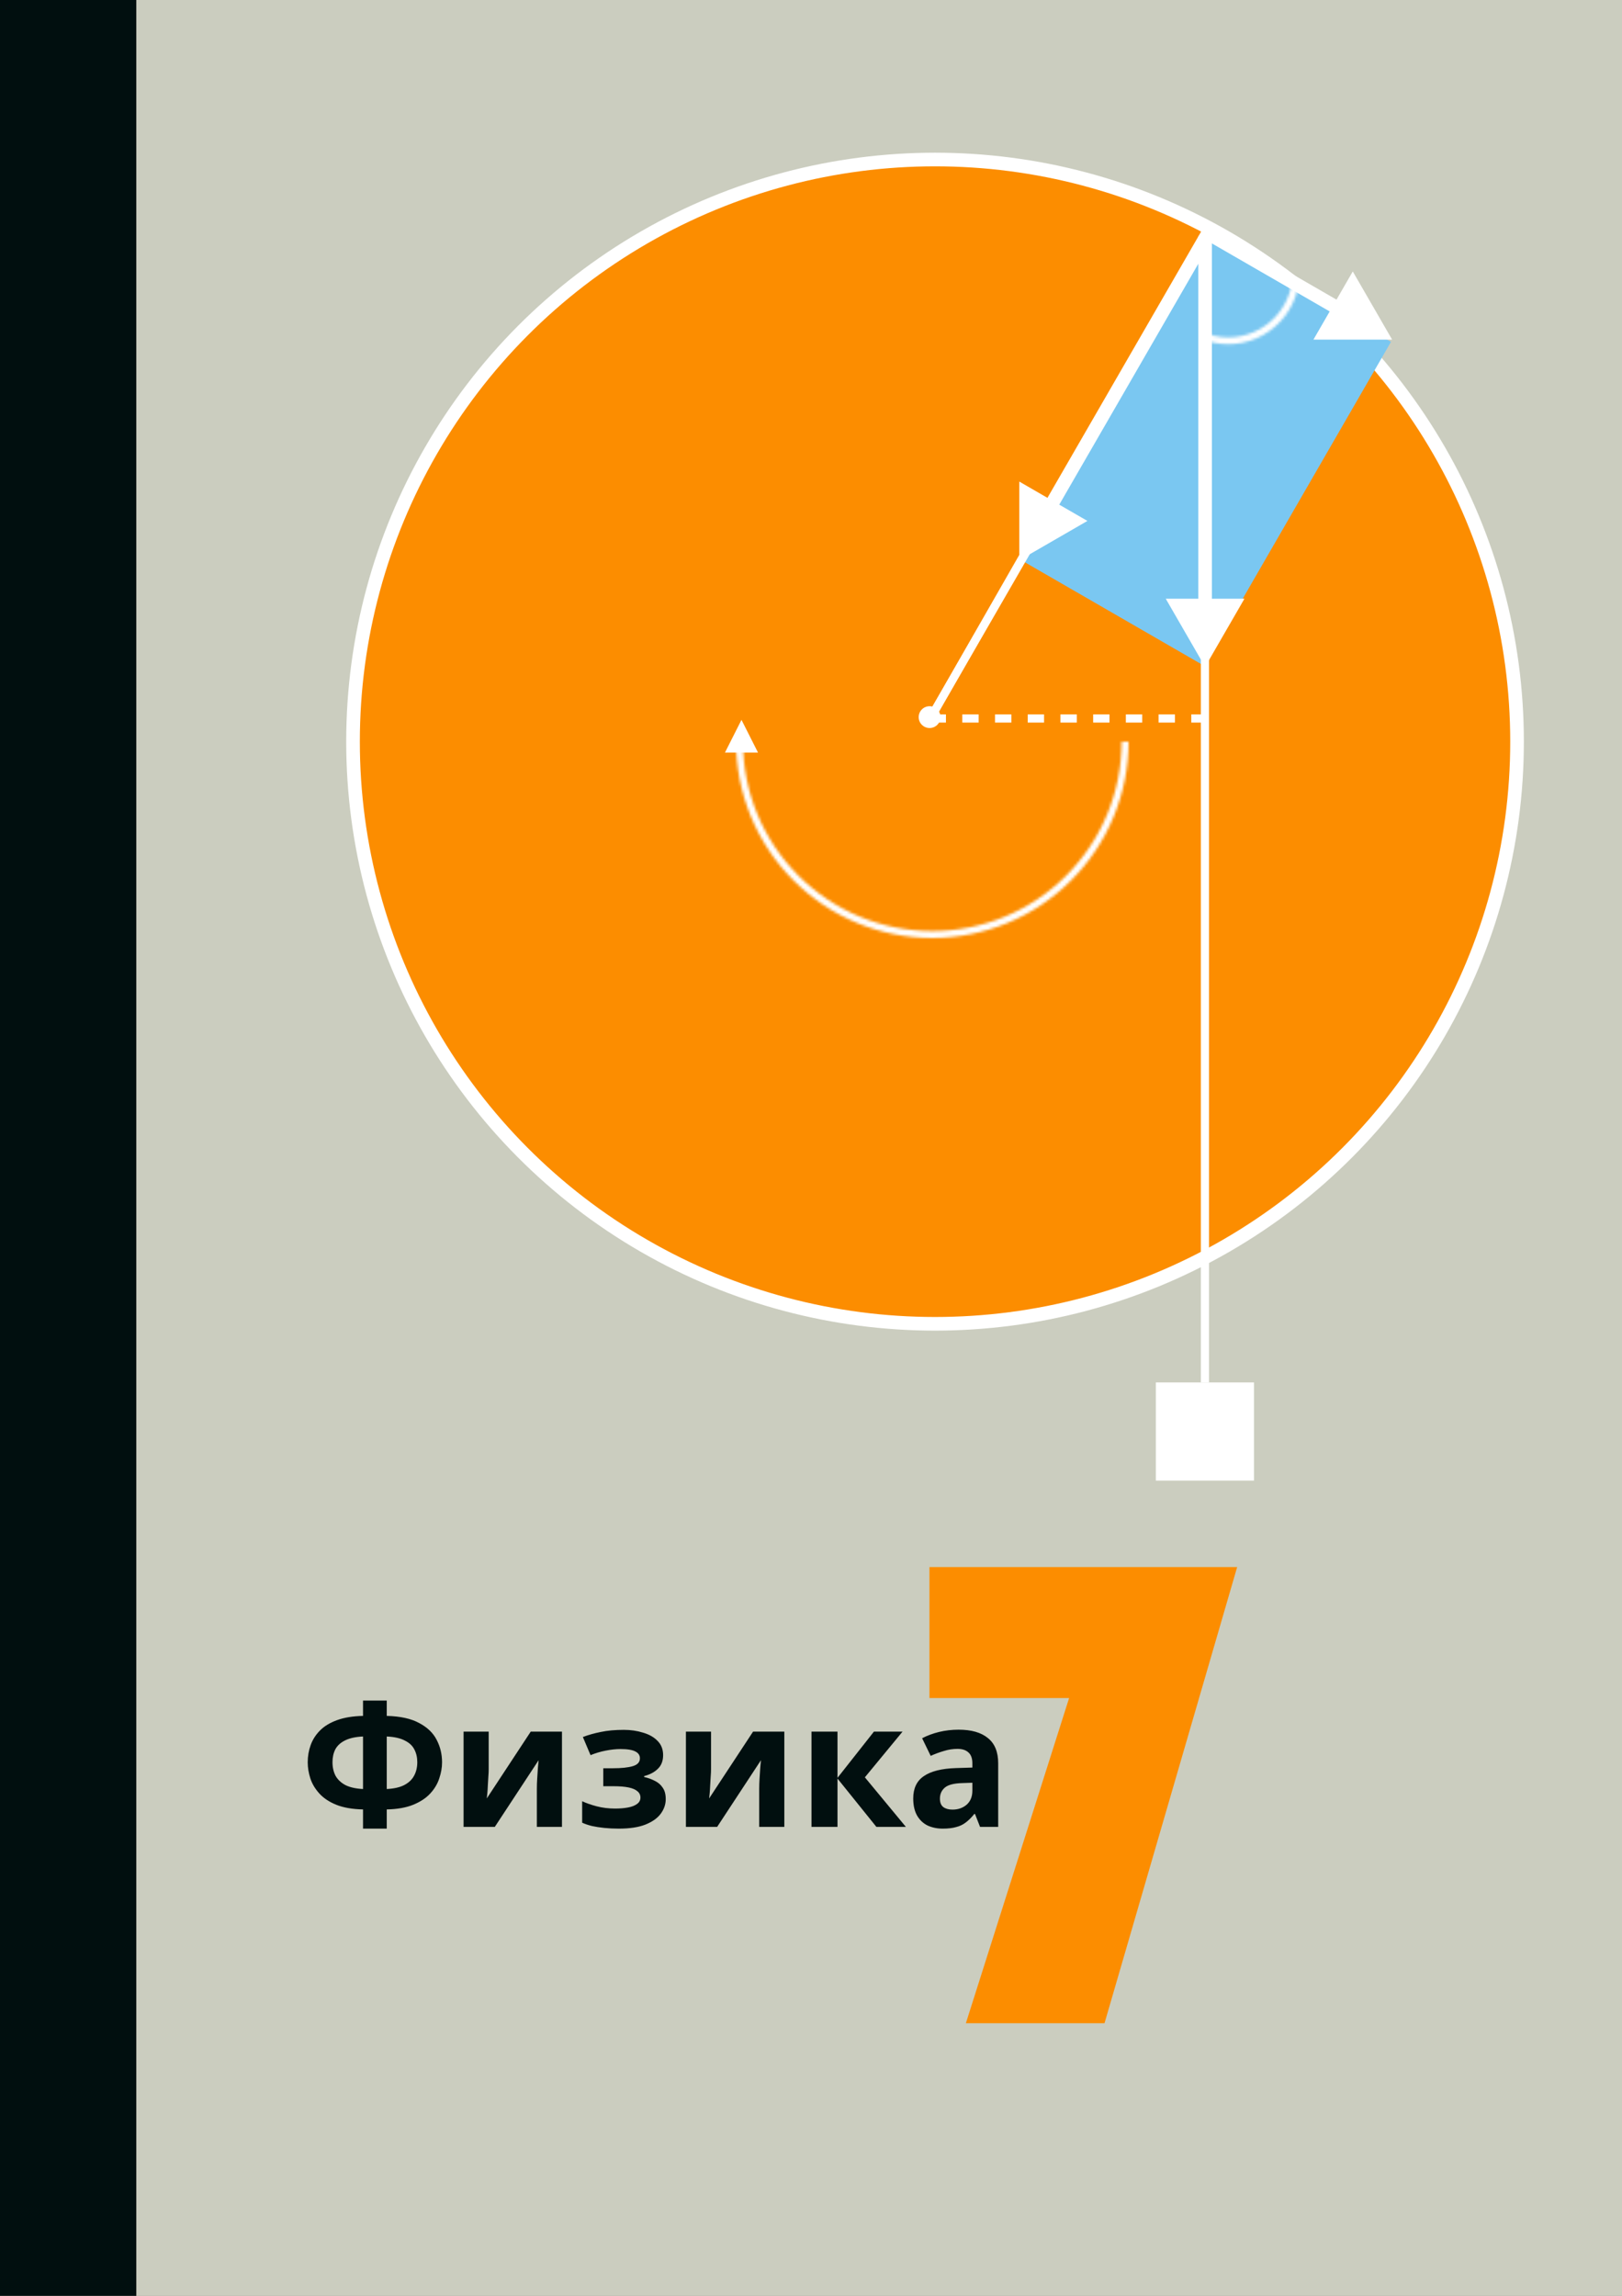 <svg width="595" height="842" viewBox="0 0 595 842" fill="none" xmlns="http://www.w3.org/2000/svg">
<rect x="0" y="0" width="595" height="842" fill="#808080" stroke="none"/>
<g clip-path="url(#clip0_724_144)">
<rect width="595" height="842" fill="#CBCDBF"/>
<rect width="50" height="842" fill="#010F0F"/>
<circle cx="343" cy="272" r="213.5" fill="#FC8D00" stroke="white" stroke-width="5"/>
<mask id="path-3-inside-1_724_144" fill="white">
<path d="M414 272C414 281.455 412.138 290.818 408.519 299.553C404.901 308.289 399.598 316.226 392.912 322.912C386.226 329.598 378.289 334.901 369.553 338.519C360.818 342.138 351.455 344 342 344C332.545 344 323.182 342.138 314.447 338.519C305.711 334.901 297.774 329.598 291.088 322.912C284.402 316.226 279.099 308.289 275.481 299.553C271.862 290.818 270 281.455 270 272H272.541C272.541 281.121 274.338 290.154 277.828 298.581C281.319 307.008 286.435 314.665 292.885 321.115C299.335 327.565 306.992 332.681 315.419 336.172C323.846 339.662 332.879 341.459 342 341.459C351.121 341.459 360.154 339.662 368.581 336.172C377.008 332.681 384.665 327.565 391.115 321.115C397.565 314.665 402.681 307.008 406.172 298.581C409.662 290.154 411.459 281.121 411.459 272H414Z"/>
</mask>
<path d="M414 272C414 281.455 412.138 290.818 408.519 299.553C404.901 308.289 399.598 316.226 392.912 322.912C386.226 329.598 378.289 334.901 369.553 338.519C360.818 342.138 351.455 344 342 344C332.545 344 323.182 342.138 314.447 338.519C305.711 334.901 297.774 329.598 291.088 322.912C284.402 316.226 279.099 308.289 275.481 299.553C271.862 290.818 270 281.455 270 272H272.541C272.541 281.121 274.338 290.154 277.828 298.581C281.319 307.008 286.435 314.665 292.885 321.115C299.335 327.565 306.992 332.681 315.419 336.172C323.846 339.662 332.879 341.459 342 341.459C351.121 341.459 360.154 339.662 368.581 336.172C377.008 332.681 384.665 327.565 391.115 321.115C397.565 314.665 402.681 307.008 406.172 298.581C409.662 290.154 411.459 281.121 411.459 272H414Z" stroke="white" stroke-width="10" mask="url(#path-3-inside-1_724_144)"/>
<path d="M272 264L278.062 276H265.938L272 264Z" fill="white"/>
<rect x="442.581" y="86.295" width="78.143" height="137.162" transform="rotate(30 442.581 86.295)" fill="#7AC7F1"/>
<path d="M373.902 205.48L398.902 191.047L373.902 176.613L373.902 205.48ZM442.064 82.419L382.987 184.745L387.317 187.245L446.395 84.919L442.064 82.419Z" fill="white"/>
<path d="M444.856 84.027L341.209 263.548" stroke="white" stroke-width="3"/>
<path d="M442.065 244.575L456.499 219.575H427.632L442.065 244.575ZM439.565 86.575L439.565 222.075H444.565L444.565 86.575H439.565Z" fill="white"/>
<path d="M510.674 124.556L496.24 99.556L481.807 124.556L510.674 124.556ZM440.207 86.758L489.939 115.471L492.439 111.141L442.707 82.428L440.207 86.758Z" fill="white"/>
<mask id="path-10-inside-2_724_144" fill="white">
<path d="M476.125 105.579C475.349 109.171 473.826 112.56 471.653 115.524C469.481 118.488 466.708 120.961 463.517 122.783C460.325 124.605 456.785 125.734 453.128 126.097C449.471 126.46 445.779 126.048 442.291 124.889L443.081 122.512C446.235 123.56 449.574 123.932 452.881 123.604C456.188 123.276 459.389 122.255 462.275 120.608C465.161 118.96 467.668 116.724 469.633 114.043C471.597 111.363 472.975 108.299 473.677 105.05L476.125 105.579Z"/>
</mask>
<path d="M476.125 105.579C475.349 109.171 473.826 112.56 471.653 115.524C469.481 118.488 466.708 120.961 463.517 122.783C460.325 124.605 456.785 125.734 453.128 126.097C449.471 126.46 445.779 126.048 442.291 124.889L443.081 122.512C446.235 123.56 449.574 123.932 452.881 123.604C456.188 123.276 459.389 122.255 462.275 120.608C465.161 118.96 467.668 116.724 469.633 114.043C471.597 111.363 472.975 108.299 473.677 105.05L476.125 105.579Z" stroke="white" stroke-width="10" mask="url(#path-10-inside-2_724_144)"/>
<path d="M442 87L442 507" stroke="white" stroke-width="3"/>
<path d="M444.229 83.669L341 264" stroke="white" stroke-width="3"/>
<circle cx="341" cy="263" r="4" fill="white"/>
<line x1="341" y1="263.5" x2="442" y2="263.5" stroke="white" stroke-width="3" stroke-dasharray="6 6"/>
<rect x="424" y="507" width="36" height="36" fill="white"/>
<path d="M141.872 623.664V629.296C146.864 629.424 150.832 630.299 153.776 631.92C156.763 633.499 158.896 635.547 160.176 638.064C161.499 640.581 162.16 643.333 162.16 646.32C162.16 648.24 161.819 650.203 161.136 652.208C160.496 654.213 159.387 656.069 157.808 657.776C156.272 659.44 154.203 660.805 151.6 661.872C148.997 662.939 145.755 663.515 141.872 663.6V670.64H133.168V663.6C129.243 663.515 125.957 662.939 123.312 661.872C120.709 660.805 118.64 659.419 117.104 657.712C115.568 656.005 114.48 654.171 113.84 652.208C113.2 650.203 112.88 648.24 112.88 646.32C112.88 644.101 113.243 641.989 113.968 639.984C114.693 637.979 115.845 636.187 117.424 634.608C119.003 633.029 121.093 631.771 123.696 630.832C126.299 629.893 129.456 629.381 133.168 629.296V623.664H141.872ZM133.168 636.848C130.395 636.976 128.176 637.467 126.512 638.32C124.891 639.131 123.717 640.219 122.992 641.584C122.309 642.949 121.968 644.507 121.968 646.256C121.968 648.176 122.352 649.861 123.12 651.312C123.931 652.72 125.147 653.851 126.768 654.704C128.432 655.515 130.565 655.984 133.168 656.112V636.848ZM141.872 656.112C144.475 655.984 146.587 655.515 148.208 654.704C149.872 653.851 151.088 652.72 151.856 651.312C152.667 649.861 153.072 648.176 153.072 646.256C153.072 644.507 152.709 642.949 151.984 641.584C151.301 640.219 150.128 639.131 148.464 638.32C146.843 637.467 144.645 636.976 141.872 636.848V656.112ZM179.271 648.88C179.271 649.605 179.228 650.501 179.143 651.568C179.1 652.635 179.036 653.723 178.951 654.832C178.908 655.941 178.844 656.923 178.759 657.776C178.673 658.629 178.609 659.227 178.567 659.568L194.695 635.056H206.151V670H196.935V656.048C196.935 654.896 196.977 653.637 197.062 652.272C197.148 650.864 197.233 649.563 197.319 648.368C197.447 647.131 197.532 646.192 197.575 645.552L181.51 670H170.055V635.056H179.271V648.88ZM228.853 634.416C231.37 634.416 233.717 634.757 235.893 635.44C238.112 636.08 239.882 637.083 241.205 638.448C242.57 639.813 243.253 641.563 243.253 643.696C243.253 645.787 242.613 647.451 241.333 648.688C240.096 649.925 238.41 650.821 236.277 651.376V651.696C237.77 652.037 239.114 652.528 240.309 653.168C241.504 653.765 242.442 654.597 243.125 655.664C243.85 656.688 244.213 658.075 244.213 659.824C244.213 661.744 243.594 663.536 242.357 665.2C241.162 666.821 239.285 668.144 236.725 669.168C234.208 670.149 230.965 670.64 226.997 670.64C225.12 670.64 223.349 670.555 221.685 670.384C220.021 670.213 218.506 669.979 217.141 669.68C215.776 669.339 214.581 668.933 213.557 668.464V660.592C215.008 661.275 216.778 661.893 218.869 662.448C221.002 663.003 223.264 663.28 225.653 663.28C227.402 663.28 228.96 663.152 230.325 662.896C231.733 662.64 232.842 662.213 233.653 661.616C234.506 661.019 234.933 660.229 234.933 659.248C234.933 658.309 234.57 657.541 233.845 656.944C233.12 656.304 232.032 655.835 230.581 655.536C229.13 655.237 227.274 655.088 225.013 655.088H221.301V648.496H224.821C227.978 648.496 230.41 648.24 232.117 647.728C233.866 647.216 234.741 646.256 234.741 644.848C234.741 643.739 234.186 642.907 233.077 642.352C231.968 641.755 230.154 641.456 227.637 641.456C225.973 641.456 224.16 641.648 222.197 642.032C220.234 642.416 218.378 642.971 216.629 643.696L213.813 637.04C215.818 636.272 218.016 635.653 220.405 635.184C222.794 634.672 225.61 634.416 228.853 634.416ZM260.833 648.88C260.833 649.605 260.79 650.501 260.705 651.568C260.662 652.635 260.598 653.723 260.513 654.832C260.47 655.941 260.406 656.923 260.321 657.776C260.236 658.629 260.172 659.227 260.129 659.568L276.257 635.056H287.713V670H278.497V656.048C278.497 654.896 278.54 653.637 278.625 652.272C278.71 650.864 278.796 649.563 278.881 648.368C279.009 647.131 279.094 646.192 279.137 645.552L263.073 670H251.617V635.056H260.833V648.88ZM320.592 635.056H331.088L317.264 651.824L332.304 670H321.488L307.216 652.272V670H297.68V635.056H307.216V652.016L320.592 635.056ZM351.641 634.352C356.334 634.352 359.918 635.376 362.393 637.424C364.91 639.429 366.169 642.523 366.169 646.704V670H359.513L357.657 665.264H357.401C356.419 666.501 355.395 667.525 354.329 668.336C353.305 669.147 352.11 669.723 350.745 670.064C349.422 670.448 347.779 670.64 345.817 670.64C343.769 670.64 341.913 670.256 340.249 669.488C338.627 668.677 337.347 667.461 336.409 665.84C335.47 664.176 335.001 662.085 335.001 659.568C335.001 655.856 336.302 653.125 338.905 651.376C341.507 649.584 345.411 648.603 350.617 648.432L356.697 648.24V646.704C356.697 644.869 356.206 643.525 355.225 642.672C354.286 641.819 352.963 641.392 351.257 641.392C349.55 641.392 347.886 641.648 346.265 642.16C344.643 642.629 343.022 643.227 341.401 643.952L338.265 637.488C340.142 636.507 342.211 635.739 344.473 635.184C346.777 634.629 349.166 634.352 351.641 634.352ZM352.985 653.936C349.913 654.021 347.779 654.576 346.585 655.6C345.39 656.624 344.793 657.968 344.793 659.632C344.793 661.083 345.219 662.128 346.073 662.768C346.926 663.365 348.035 663.664 349.401 663.664C351.449 663.664 353.177 663.067 354.585 661.872C355.993 660.635 356.697 658.907 356.697 656.688V653.808L352.985 653.936Z" fill="#010F0F"/>
<path d="M453.829 574.708L405.173 742H354.311L392.182 622.75H340.952V574.708H453.829Z" fill="#FC8D00"/>
</g>
<defs>
<clipPath id="clip0_724_144">
<rect width="595" height="842" fill="white"/>
</clipPath>
</defs>
</svg>
